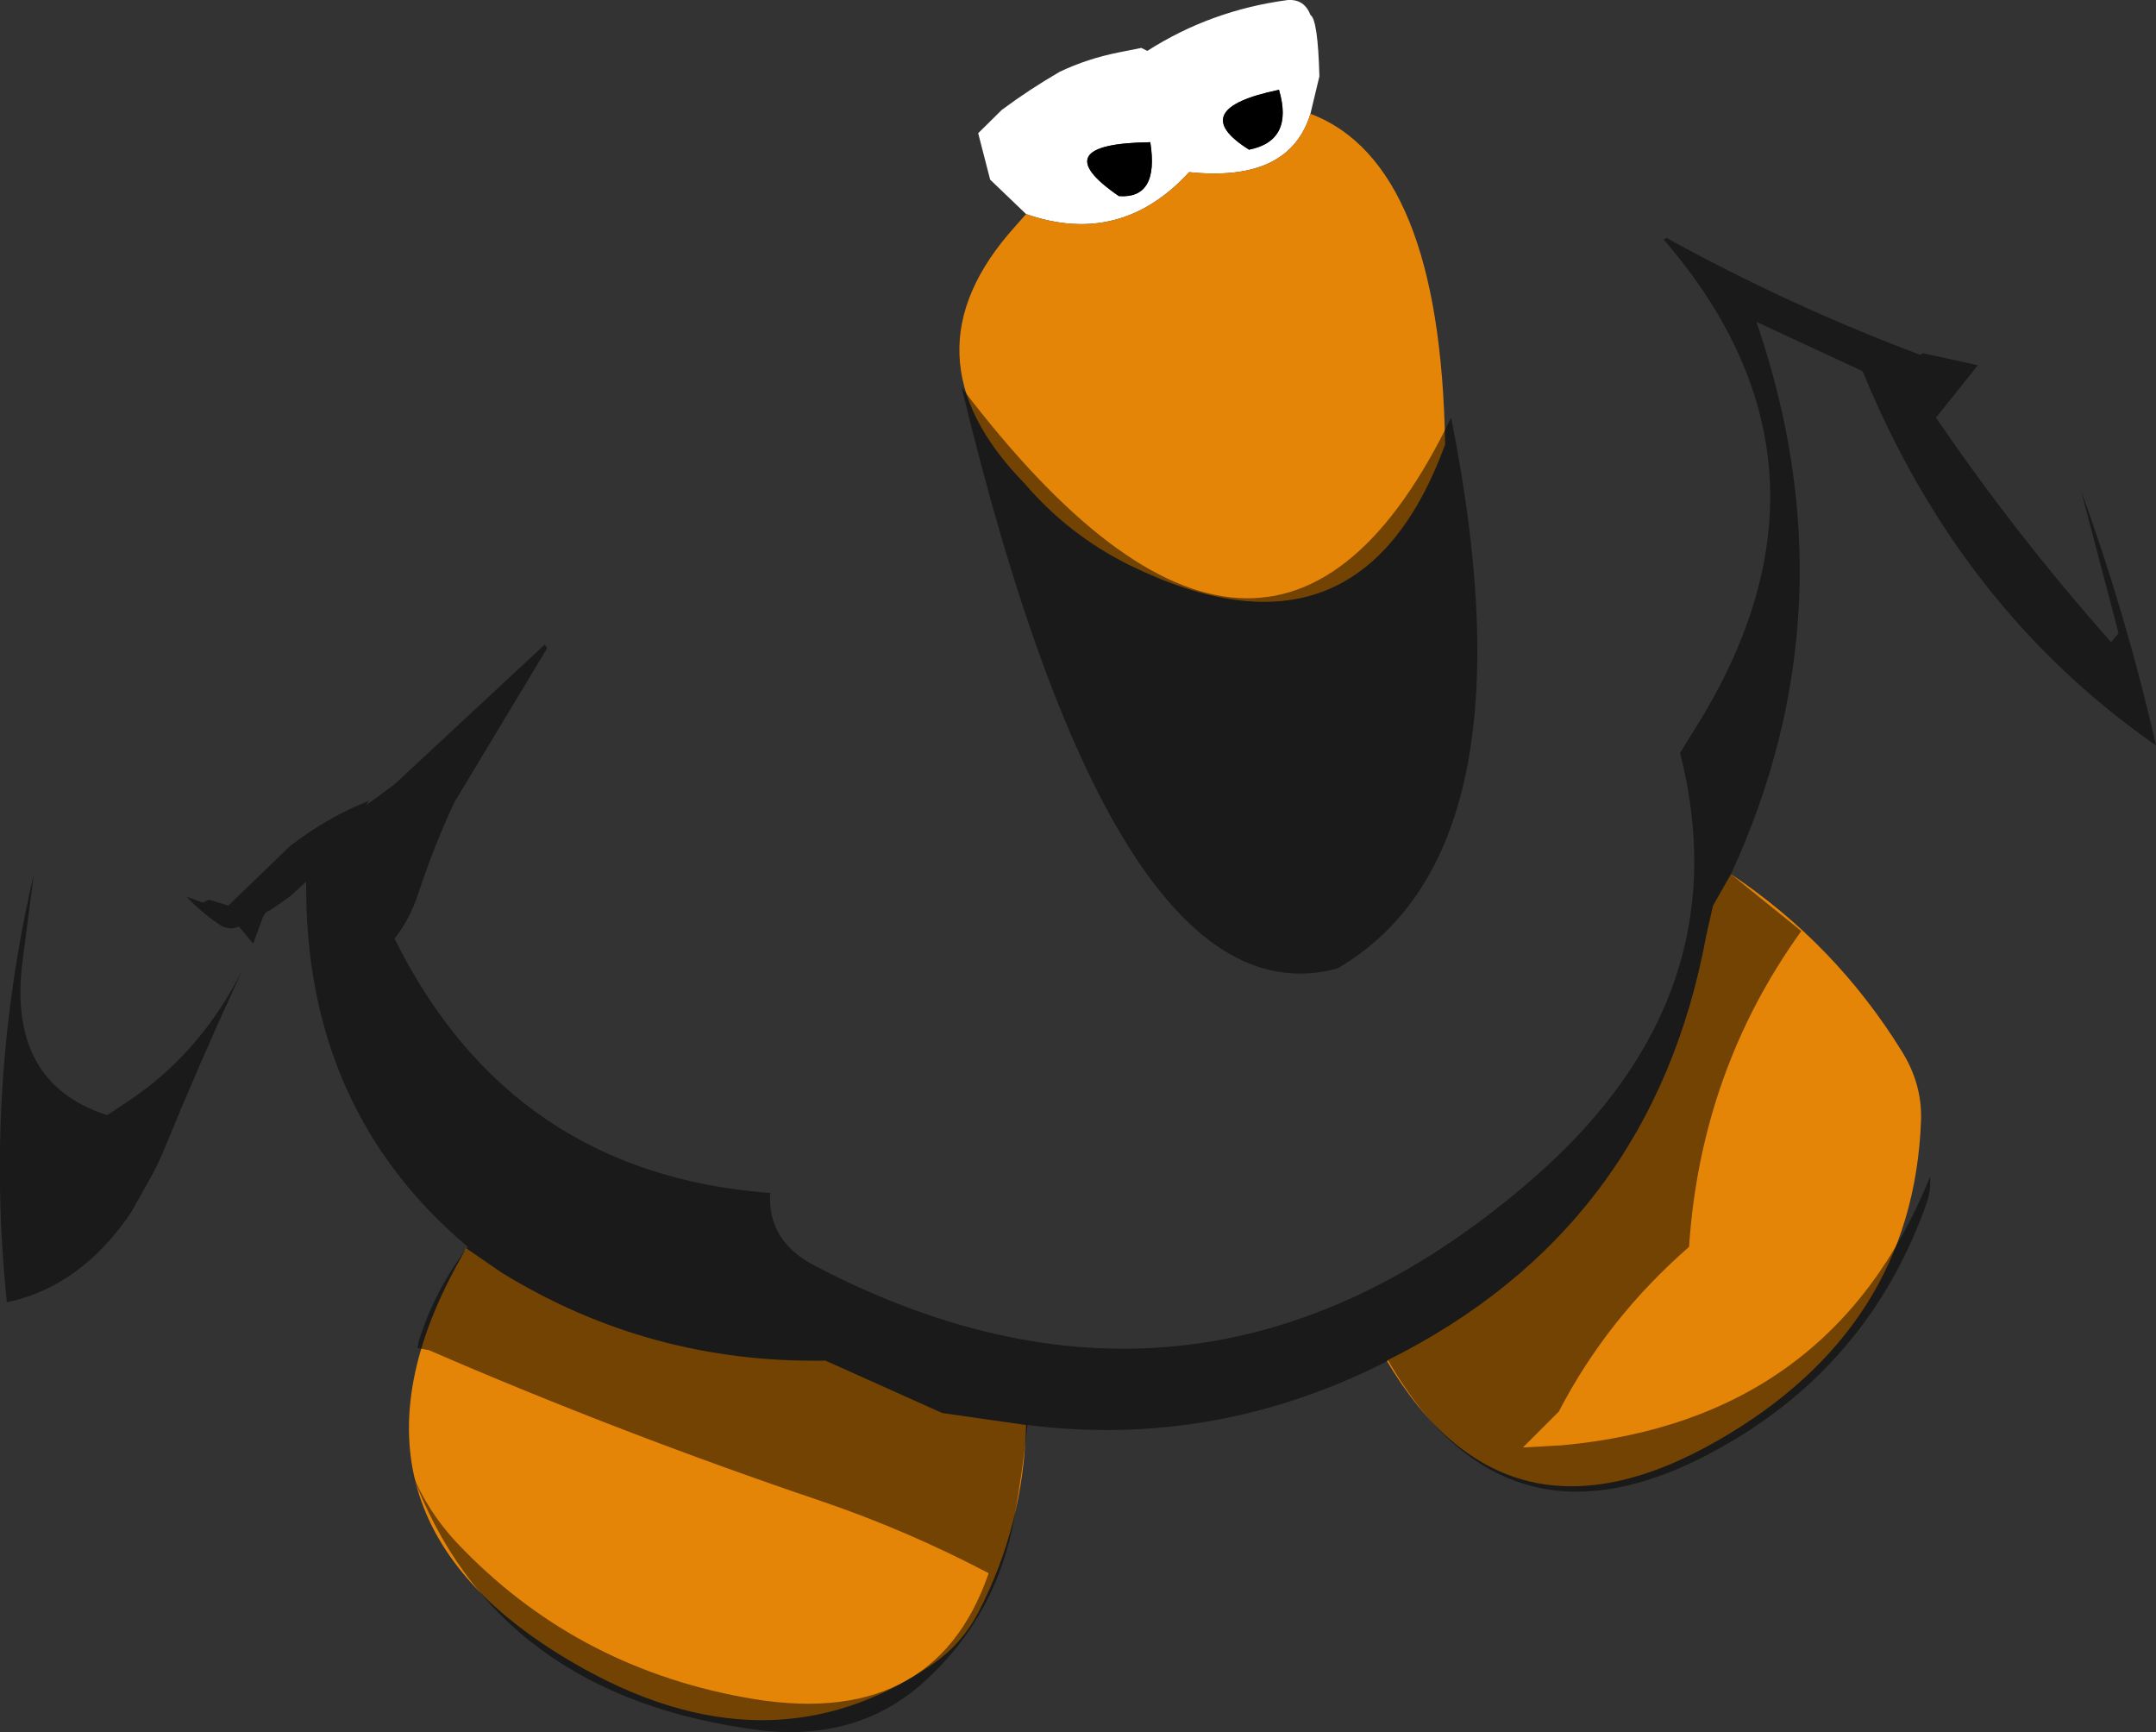 <?xml version="1.0" encoding="UTF-8" standalone="no"?>
<svg xmlns:ffdec="https://www.free-decompiler.com/flash" xmlns:xlink="http://www.w3.org/1999/xlink" ffdec:objectType="shape" height="289.3px" width="360.15px" xmlns="http://www.w3.org/2000/svg">
  <rect width="100%" height="100%" fill="#333333" stroke="none"/>
  <g transform="matrix(1.0, 0.0, 0.0, 1.0, 184.4, 73.75)">
    <path d="M-13.0 -38.0 L-19.0 -43.75 -21.0 -51.5 -17.05 -55.4 Q-12.4 -58.85 -7.4 -61.75 -2.8 -63.95 2.5 -65.0 L6.25 -65.75 7.25 -65.25 Q17.9 -72.05 30.75 -73.75 33.5 -73.9 34.5 -71.25 35.75 -70.5 36.0 -61.0 L34.5 -54.75 Q31.0 -43.25 14.25 -45.0 2.75 -32.5 -13.0 -38.0 M24.25 -48.75 Q31.75 -50.25 29.25 -58.75 13.5 -55.5 24.25 -48.75 M7.75 -50.0 Q-10.25 -49.75 2.5 -41.0 9.25 -40.5 7.75 -50.0" fill="#ffffff" fill-rule="evenodd" stroke="none"/>
    <path d="M-13.0 -38.0 Q2.75 -32.5 14.25 -45.0 31.0 -43.25 34.5 -54.75 56.25 -46.5 57.0 0.5 42.7 39.45 4.3 20.65 -5.9 15.6 -13.25 7.0 -34.2 -14.45 -14.85 -35.9 L-13.0 -38.0 M101.75 77.5 L104.75 72.25 Q122.2 83.9 133.3 101.85 136.7 107.3 136.5 113.35 135.25 148.15 102.45 166.9 67.15 187.1 47.25 153.5 91.65 131.45 100.65 82.35 L101.75 77.5 M-106.5 134.75 L-100.6 138.8 Q-75.9 154.0 -46.5 153.5 L-27.0 162.25 -13.0 164.25 Q-13.4 180.95 -21.0 195.6 -23.7 200.75 -28.4 204.05 -56.0 223.2 -89.0 203.75 -132.2 178.4 -106.5 134.75" fill="#e58508" fill-rule="evenodd" stroke="none"/>
    <path d="M7.75 -50.0 Q9.25 -40.5 2.5 -41.0 -10.25 -49.75 7.75 -50.0 M24.25 -48.75 Q13.5 -55.5 29.25 -58.75 31.75 -50.25 24.25 -48.75" fill="#000000" fill-rule="evenodd" stroke="none"/>
    <path d="M58.0 -4.0 Q72.5 68.5 39.0 88.0 2.0 98.0 -23.75 -9.0 27.75 58.75 58.0 -4.0 M93.5 -33.75 L94.0 -34.0 Q114.7 -22.6 136.35 -14.5 L136.85 -14.75 146.0 -12.75 139.0 -4.0 Q152.35 15.6 168.25 33.5 L169.5 32.0 163.25 8.25 Q170.85 29.2 175.75 50.75 143.0 27.95 126.75 -11.75 L109.0 -20.0 Q125.35 27.55 104.75 72.25 L116.5 81.75 Q99.7 105.1 97.75 134.5 84.05 146.45 76.0 162.0 L70.0 168.0 76.35 167.65 Q121.55 163.6 138.0 122.8 138.2 125.0 137.45 127.15 128.4 152.8 105.4 166.65 68.05 189.2 47.5 153.5 18.75 168.2 -12.75 164.25 -13.6 172.05 -14.95 179.7 -17.85 195.9 -29.65 206.8 -40.75 217.1 -57.25 215.25 -101.75 209.7 -115.65 172.15 -113.0 178.65 -108.15 183.85 -88.7 204.45 -60.3 209.7 -28.45 215.7 -19.25 189.0 -32.85 181.85 -47.25 176.95 -80.9 165.55 -112.75 151.75 L-114.65 151.4 -114.45 150.25 Q-111.8 141.75 -106.25 134.5 -133.6 111.45 -133.25 73.5 L-134.5 74.65 -136.0 76.0 -139.3 78.3 Q-140.15 78.45 -140.6 79.75 L-142.1 83.85 -144.5 81.0 Q-146.2 81.75 -147.85 80.6 -150.85 78.55 -153.25 76.0 L-150.5 77.0 -149.5 76.5 -146.25 77.5 -136.0 67.6 Q-129.7 62.7 -122.75 60.0 L-123.25 60.75 -118.5 57.25 -93.4 33.9 -93.0 34.5 -108.5 60.25 Q-112.0 67.75 -114.55 75.55 -115.95 79.8 -118.5 83.0 -99.05 122.25 -55.75 125.5 -56.25 133.55 -48.2 137.7 16.7 171.55 72.4 122.45 106.5 92.3 96.25 52.0 L98.25 48.75 Q126.55 4.5 93.5 -33.75 M-143.95 88.35 L-144.8 90.2 Q-151.2 104.1 -156.95 118.15 -157.95 120.6 -159.25 122.95 L-162.5 128.75 Q-170.9 141.15 -183.25 143.75 -187.0 107.75 -178.75 72.25 L-180.55 86.1 Q-183.5 107.05 -166.5 112.5 L-162.5 109.85 Q-154.65 104.5 -149.1 96.8 -146.2 92.8 -143.95 88.35" fill="#000000" fill-opacity="0.498" fill-rule="evenodd" stroke="none"/>
  </g>
</svg>
